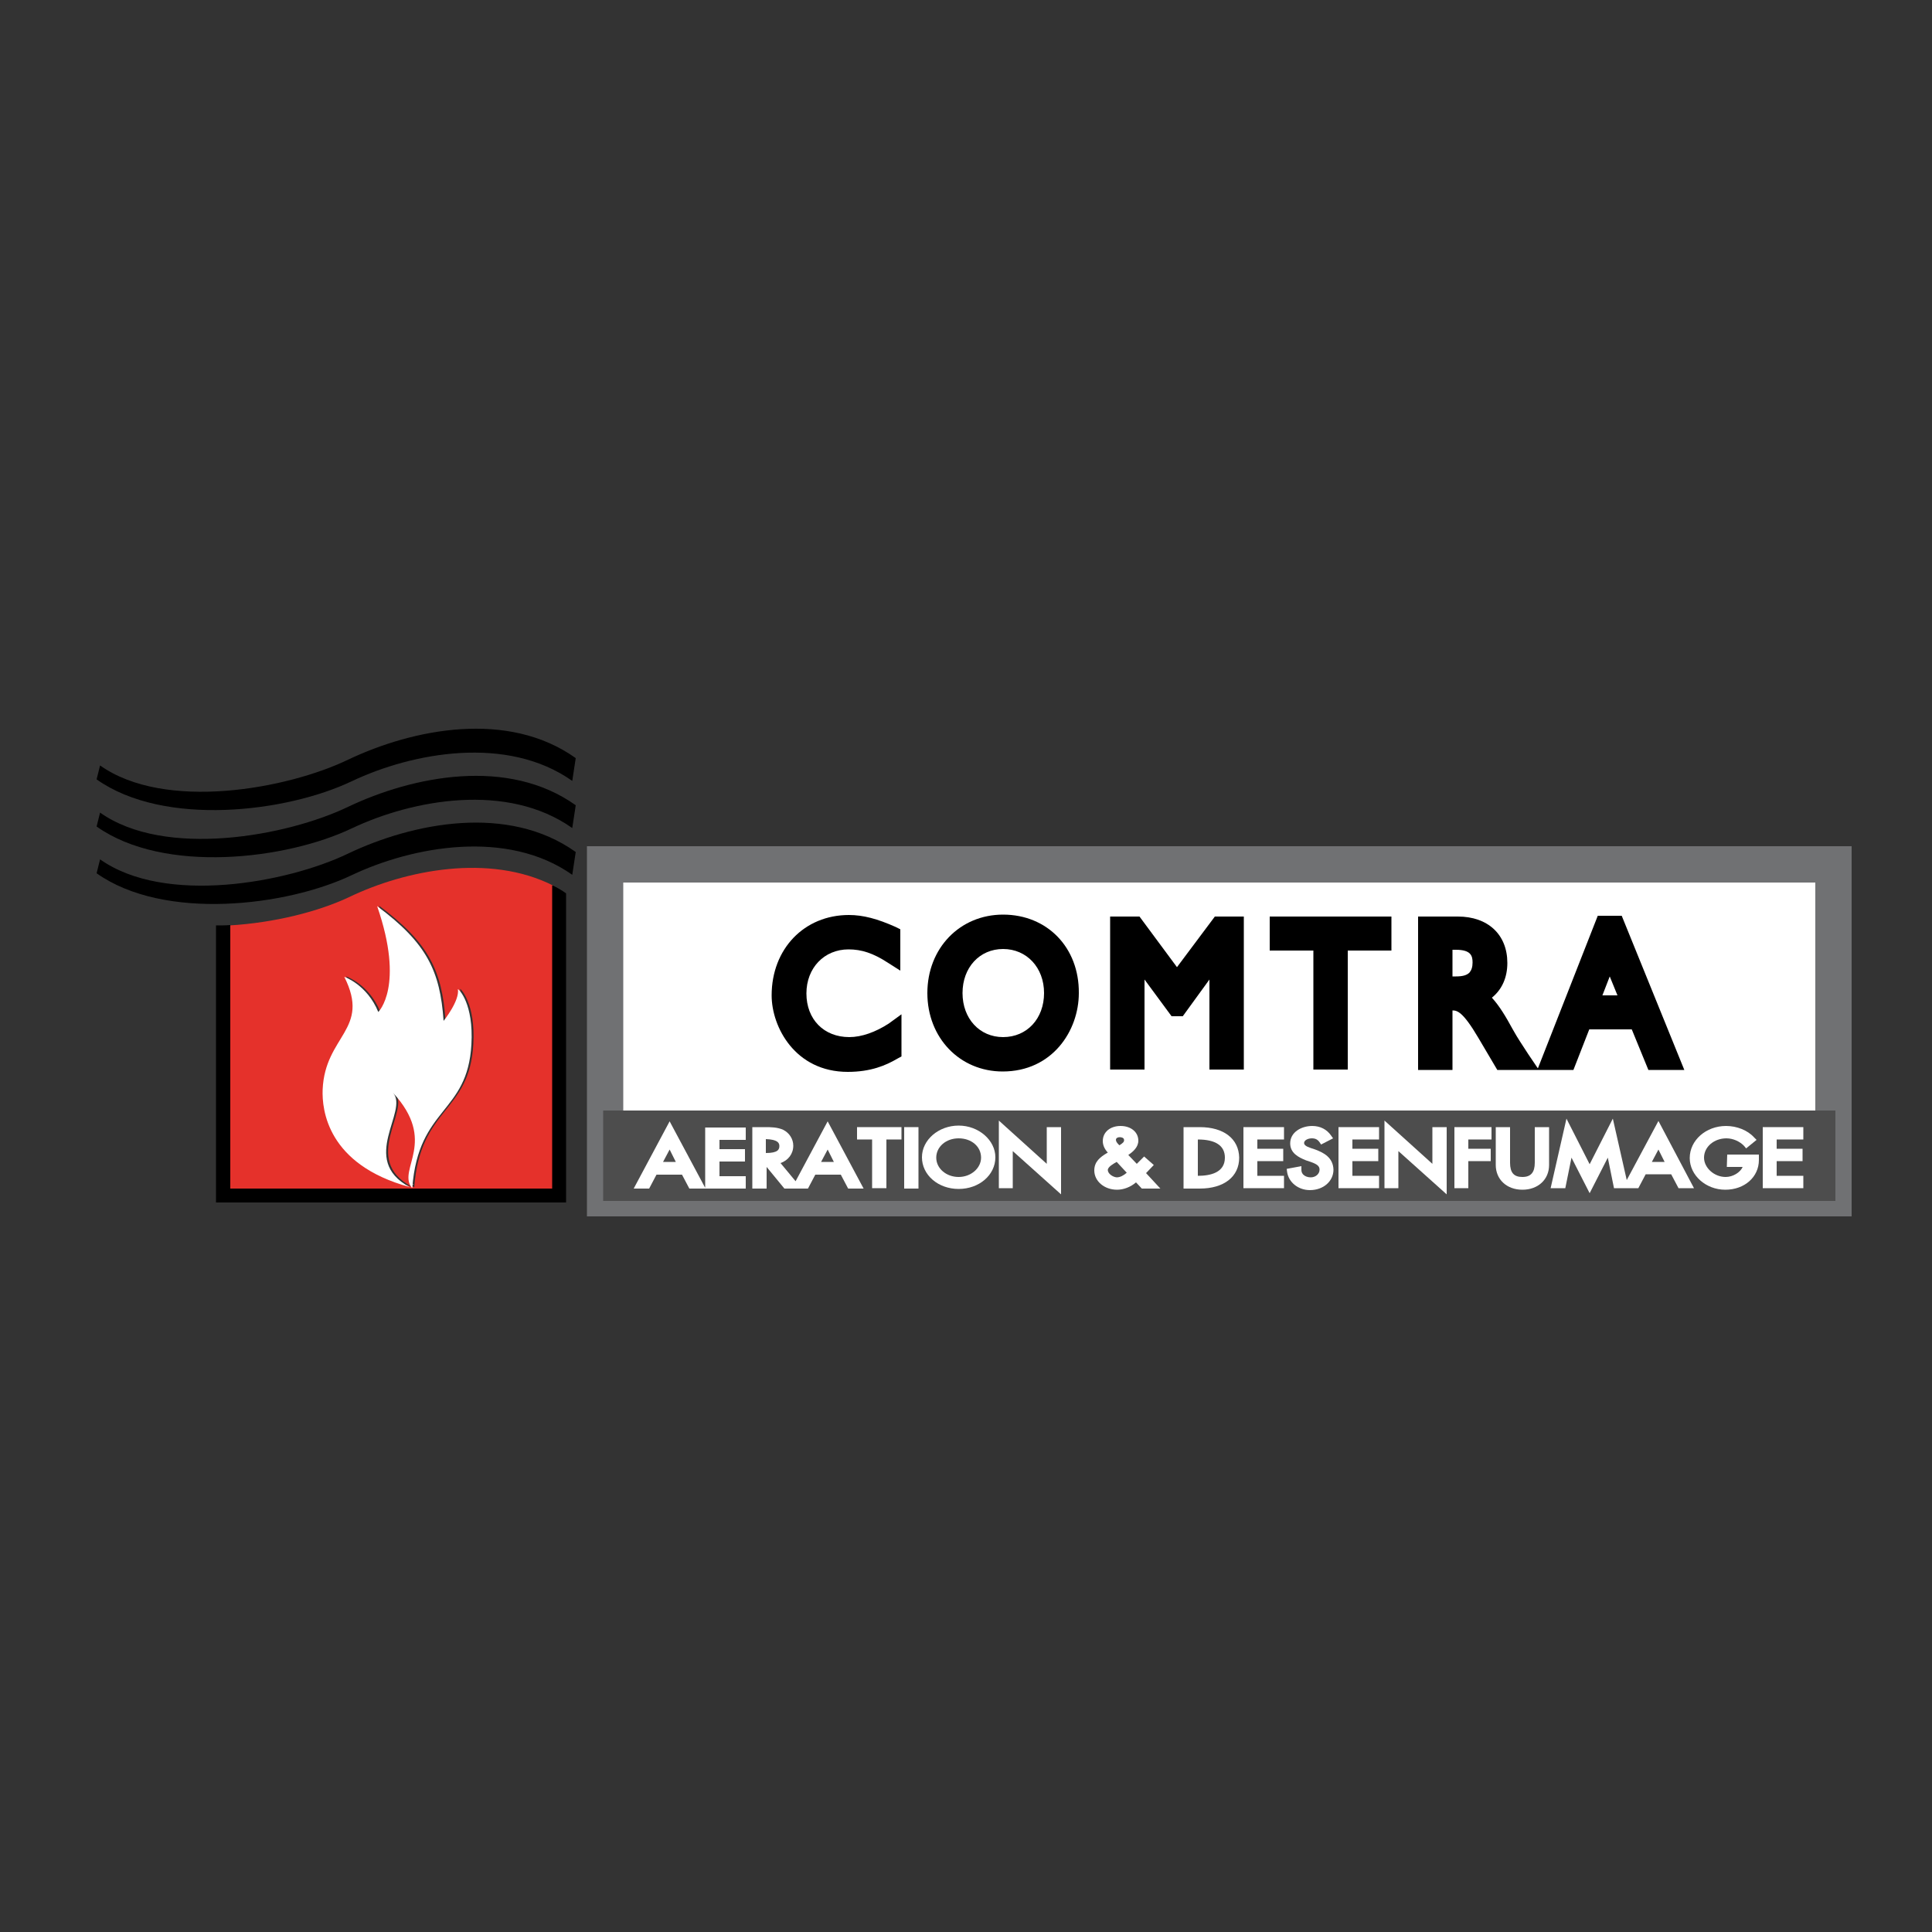 <?xml version="1.0" encoding="utf-8"?>
<!-- Generator: Adobe Illustrator 19.1.0, SVG Export Plug-In . SVG Version: 6.00 Build 0)  -->
<svg version="1.1" id="Calque_1" xmlns="http://www.w3.org/2000/svg" xmlns:xlink="http://www.w3.org/1999/xlink" x="0px" y="0px"
	 viewBox="0 0 500 500" style="enable-background:new 0 0 500 500;" xml:space="preserve">
<rect x="0" y="0" width="500" height="500" fill="#333333" stroke="none"/>
<style type="text/css">
	.st0{fill:#E5312B;}
	.st1{fill:#FFFFFF;}
	.st2{fill:#707173;}
	.st3{fill:#4D4D4D;}
</style>
<g>
	<g>
		<g>
			<path class="st0" d="M90.5,232.1c-8,3.8-19.4,6.7-31.1,7.4v68.6h83.8v-78.9C126.6,220.8,104.9,225.2,90.5,232.1z M122.5,270.2
				c-1,18-13.7,16.1-15.3,37.1l-0.2-0.1c-3.6-4.8,6.8-11.9-4.8-24.5c4.2,4.7-8.9,17.3,4.3,24.4c-21.3-5.8-22.7-20-22.5-25.2
				c0.6-14.1,12.5-15.5,5.6-29.2c0,0,5.9,2,8.8,9.1c0,0,6.9-6.6-0.3-27.4c12.9,9.6,16.3,16.8,17.2,29.7c0,0,4.2-5.1,3.8-8.2
				C119.2,255.9,123.1,259.7,122.5,270.2z"/>
		</g>
		<path class="st1" d="M106.5,306.3c0.2,0.1,0.4,0.2,0.6,0.3c-0.1-0.1-0.1-0.1-0.2-0.2l-0.1,0C106.8,306.4,106.6,306.3,106.5,306.3z
			"/>
	</g>
	<g>
		<rect x="156.6" y="223.7" class="st1" width="317.9" height="86.4"/>
		<path class="st2" d="M479.2,314.8H151.9V219h327.3L479.2,314.8L479.2,314.8z M161.3,305.4h308.5v-77H161.3V305.4z"/>
	</g>
	<polyline class="st3" points="475,287.4 156.1,287.4 156.1,310.8 475,310.8 	"/>
	<g>
		<path class="st1" d="M182.5,307.4l-9.2-17.2l-9.3,17.4h4l1.9-3.6h6.6l1.9,3.6h3.9h0.1H193v-3.2h-6.8v-3.8h6.6v-3.2h-6.6v-2.4h6.8
			v-3.2h-10.5L182.5,307.4L182.5,307.4z M173.3,297.5l1.6,3.2h-3.3L173.3,297.5z"/>
		<path class="st1" d="M205.9,305.7L202,301c2-0.7,3.3-2.4,3.3-4.5c0-1.7-1-3.3-2.6-4.1c-1.5-0.7-3.3-0.7-4.7-0.7h-3.3v15.9h3.7
			v-5.6l4.6,5.6h2.1h2.5h1.5l1.9-3.6h6.6l1.9,3.6h4l-9.3-17.4L205.9,305.7z M214.2,297.5l1.6,3.2h-3.3L214.2,297.5z M201.7,296.6
			c0,0.9-0.4,1.8-3.5,1.8v-3.6C201.3,294.9,201.7,295.8,201.7,296.6z"/>
		<polygon class="st1" points="221.8,294.9 225.7,294.9 225.7,307.5 229.4,307.5 229.4,294.9 233.3,294.9 233.3,291.7 221.8,291.7 
					"/>
		<rect x="234" y="291.7" class="st1" width="3.7" height="15.9"/>
		<path class="st1" d="M248.1,291.3c-5.2,0-9.5,3.7-9.5,8.2c0,4.6,4.2,8.2,9.5,8.2c5.3,0,9.5-3.6,9.5-8.2
			C257.6,295.1,253.3,291.3,248.1,291.3z M248.1,304.6c-3.2,0-5.8-2.2-5.8-5c0-2.8,2.5-5,5.8-5s5.8,2.1,5.8,5
			C253.9,302.3,251.3,304.6,248.1,304.6z"/>
		<polygon class="st1" points="270.9,301.2 258.5,290 258.5,307.5 262.1,307.5 262.1,297.9 274.6,309.1 274.6,291.7 270.9,291.7 		
			"/>
		<path class="st1" d="M298.6,301.5l-2.5-2.2l-1.9,1.9l-2.2-2.3c1.2-0.8,2.6-2,2.6-3.7c0-2.2-1.9-3.8-4.6-3.8
			c-2.7,0-4.6,1.6-4.6,3.9c0,1,0.4,2,1.3,3l-0.2,0.1c-1.7,1-3.3,2.2-3.3,4.5c0,2.8,2.6,5,5.9,5c1.7,0,3.5-0.7,4.9-1.9l1.5,1.6h4.8
			l-3.7-4L298.6,301.5z M289.7,296.4L289.7,296.4l-0.2-0.2c-0.4-0.4-0.7-0.8-0.7-1.2c0-0.5,0.5-0.7,1-0.7c0.3,0,1.1,0.1,1.1,0.7
			C291,295.5,290.5,295.9,289.7,296.4z M286.7,302.8c0-0.8,1.4-1.6,2.3-2.1l2.6,2.8c-0.8,0.7-1.7,1.2-2.6,1.2
			C287.9,304.6,286.7,303.7,286.7,302.8z"/>
		<path class="st1" d="M310.5,291.7h-4.2v15.9h4.2c6.3,0,10.2-3.1,10.2-8C320.6,294.7,316.7,291.7,310.5,291.7z M317,299.6
			c0,3.9-3.8,4.7-7,4.7v-9.4C314.6,294.9,317,296.5,317,299.6z"/>
		<polygon class="st1" points="321.8,307.5 332.3,307.5 332.3,304.3 325.4,304.3 325.4,300.5 332.1,300.5 332.1,297.3 325.4,297.3 
			325.4,294.9 332.3,294.9 332.3,291.7 321.8,291.7 		"/>
		<path class="st1" d="M340.4,297.5l-1.2-0.4c-1.2-0.4-1.7-0.8-1.7-1.3c0-0.7,1-1.2,2-1.2c0.9,0,1.5,0.3,2,1l0.4,0.6l3.1-1.6
			l-0.5-0.7c-1.1-1.6-2.8-2.5-4.9-2.5c-2.8,0-5.7,1.6-5.7,4.5c0,2.5,2.1,3.6,4.1,4.4l1.2,0.4c1.7,0.6,2.3,1.1,2.3,2c0,1.1-1,2-2.3,2
			c-0.8,0-1.5-0.3-1.9-0.7c-0.2-0.2-0.5-0.6-0.5-1.2l0-1l-3.8,0.7l0.1,0.8c0.4,2.7,2.9,4.7,5.9,4.7c3.5,0,6.1-2.3,6.1-5.3
			C345,299.5,342.5,298.3,340.4,297.5z"/>
		<polygon class="st1" points="346.4,307.5 356.9,307.5 356.9,304.3 350,304.3 350,300.5 356.7,300.5 356.7,297.3 350,297.3 
			350,294.9 356.9,294.9 356.9,291.7 346.4,291.7 		"/>
		<polygon class="st1" points="370.7,301.2 358.3,290 358.3,307.5 361.9,307.5 361.9,297.9 374.4,309.1 374.4,291.7 370.7,291.7 		
			"/>
		<polygon class="st1" points="376.4,307.5 380,307.5 380,300.5 385.8,300.5 385.8,297.3 380,297.3 380,294.9 386,294.9 386,291.7 
			376.4,291.7 		"/>
		<path class="st1" d="M397.2,300.9c0,2.5-1,3.7-3.2,3.7c-2.2,0-3.2-1.1-3.2-3.7v-9.2h-3.7v9.8c0,3.7,2.8,6.4,6.9,6.4
			c4,0,6.9-2.6,6.9-6.4v-9.8h-3.7L397.2,300.9L397.2,300.9z"/>
		<path class="st1" d="M421,305.4l-3.6-15.9l-6,11.8l-6-11.8l-4.1,18h3.8l1.6-7.9l4.7,9.2l4.7-9.2l1.6,7.9h2.2h1.6h2.5l1.9-3.6h6.6
			l1.9,3.6h4l-9.2-17.4L421,305.4z M429.2,297.5l1.6,3.2h-3.3L429.2,297.5z"/>
		<path class="st1" d="M446.9,302h4.1c-0.6,1.4-2.5,2.6-4.4,2.6c-3,0-5.6-2.4-5.6-5c0-2.8,2.6-5,5.8-5c1.7,0,3.5,0.8,4.6,2l0.5,0.6
			l2.7-2.2l-0.6-0.6c-1.7-1.9-4.5-3-7.3-3c-5.2,0-9.4,3.7-9.4,8.3c0,4.5,4.2,8.2,9.2,8.2c5,0,8.7-3.3,8.7-7.7v-1.4h-8.2L446.9,302
			L446.9,302z"/>
		<polygon class="st1" points="466.7,294.9 466.7,291.7 456.2,291.7 456.2,307.5 466.7,307.5 466.7,304.3 459.8,304.3 459.8,300.5 
			466.5,300.5 466.5,297.3 459.8,297.3 459.8,294.9 		"/>
	</g>
	<g>
		<path d="M219.8,268.4c-6.6,0-11.1-4.6-11.1-11.3c0-6.6,4.6-11.4,10.9-11.4c3.4,0,6.4,1,10.1,3.4l3.3,2.1v-10.7l-1.2-0.6
			c-4.7-2.1-8.4-3.1-12.1-3.1c-11.6,0-20,8.8-20,20.8c0,8.2,6.1,19.8,19.7,19.8c6,0,9.9-1.7,12.8-3.4l1.1-0.6v-10.9l-3.3,2.4
			C226.6,267.1,223,268.4,219.8,268.4z"/>
		<path d="M259.6,236.7c-11.2,0-19.6,8.7-19.6,20.3c0,11.6,8.4,20.3,19.5,20.3c12.8,0,19.7-10.5,19.7-20.3
			C279.3,245.2,271,236.7,259.6,236.7z M259.6,268.4c-6.1,0-10.5-4.8-10.5-11.4c0-6.6,4.4-11.4,10.5-11.4c6.1,0,10.6,4.8,10.6,11.4
			C270.2,263.6,265.8,268.4,259.6,268.4z"/>
		<polygon points="304.6,250.3 294.9,237.2 287.3,237.2 287.3,276.8 296.2,276.8 296.2,253.5 303.2,263 306.1,263 313,253.5 
			313,276.8 321.9,276.8 321.9,237.2 314.4,237.2 		"/>
		<polygon points="328.6,246 339.9,246 339.9,276.8 348.8,276.8 348.8,246 360.1,246 360.1,237.2 328.6,237.2 		"/>
		<path d="M419.7,237h-6.2L398,276.5l-2.5-3.7c-1.8-2.8-2.6-3.9-4-6.4c-1.8-3.3-3.4-6-5.4-8.2c2.6-2.1,4-5.2,4-9c0-7.3-5-12-12.8-12
			H367v39.7h8.9v-15.4c1.2,0,2.7,0.3,6.7,7.1l4.9,8.3h10.4h0.4h8.9l4.1-10.5h11l4.3,10.5h9.3L419.7,237z M375.9,245.8h0.9
			c3.9,0,4.3,1.6,4.3,3.3c0,1.2-0.3,2-0.8,2.6c-0.7,0.7-1.8,1-3.5,1h-0.9L375.9,245.8L375.9,245.8z M418.6,257.6h-3.9l1.9-4.9
			L418.6,257.6z"/>
	</g>
	<path d="M148.1,202.1c-16.8-11.9-41.3-7.4-57.1,0.1c-16.8,8-48.5,11.9-66-0.5l0.9-3.6c16.8,11.9,48.4,6.1,64.2-1.5v0
		c16.8-8,41.4-12.9,58.9-0.4"/>
	<path d="M148.1,214.3c-16.8-11.9-41.3-7.4-57.1,0.1c-16.8,8-48.5,11.9-66-0.5l0.9-3.6c16.8,11.9,48.4,6.1,64.2-1.5v0
		c16.8-8,41.4-12.9,58.9-0.4"/>
	<path d="M148.1,226.4c-16.8-11.9-41.3-7.4-57.1,0.1c-16.8,8-48.5,11.9-66-0.5l0.9-3.6c16.8,11.9,48.4,6.1,64.2-1.5v0
		c16.8-8,41.4-12.9,58.9-0.4"/>
	<path d="M142.9,229.1v78.5H59.6l0-68.2c-1.2,0.1-2.5,0.1-3.7,0.1v69.9v1.8h1.8h87h1.8v-1.8v-78.2
		C145.4,230.4,144.2,229.7,142.9,229.1z"/>
	<path class="st1" d="M122,270.3c-1,18-13.7,16.1-15.3,37.1l-0.2-0.1c-3.6-4.8,6.8-11.9-4.8-24.5c4.2,4.7-8.9,17.3,4.3,24.4
		c-21.3-5.8-22.7-20-22.5-25.2c0.6-14.1,12.5-15.5,5.6-29.2c0,0,5.9,2,8.8,9.1c0,0,6.9-6.6-0.3-27.4c12.9,9.6,16.3,16.8,17.2,29.7
		c0,0,4.2-5.2,3.7-8.2C118.8,256,122.6,259.8,122,270.3z"/>
</g>
</svg>
